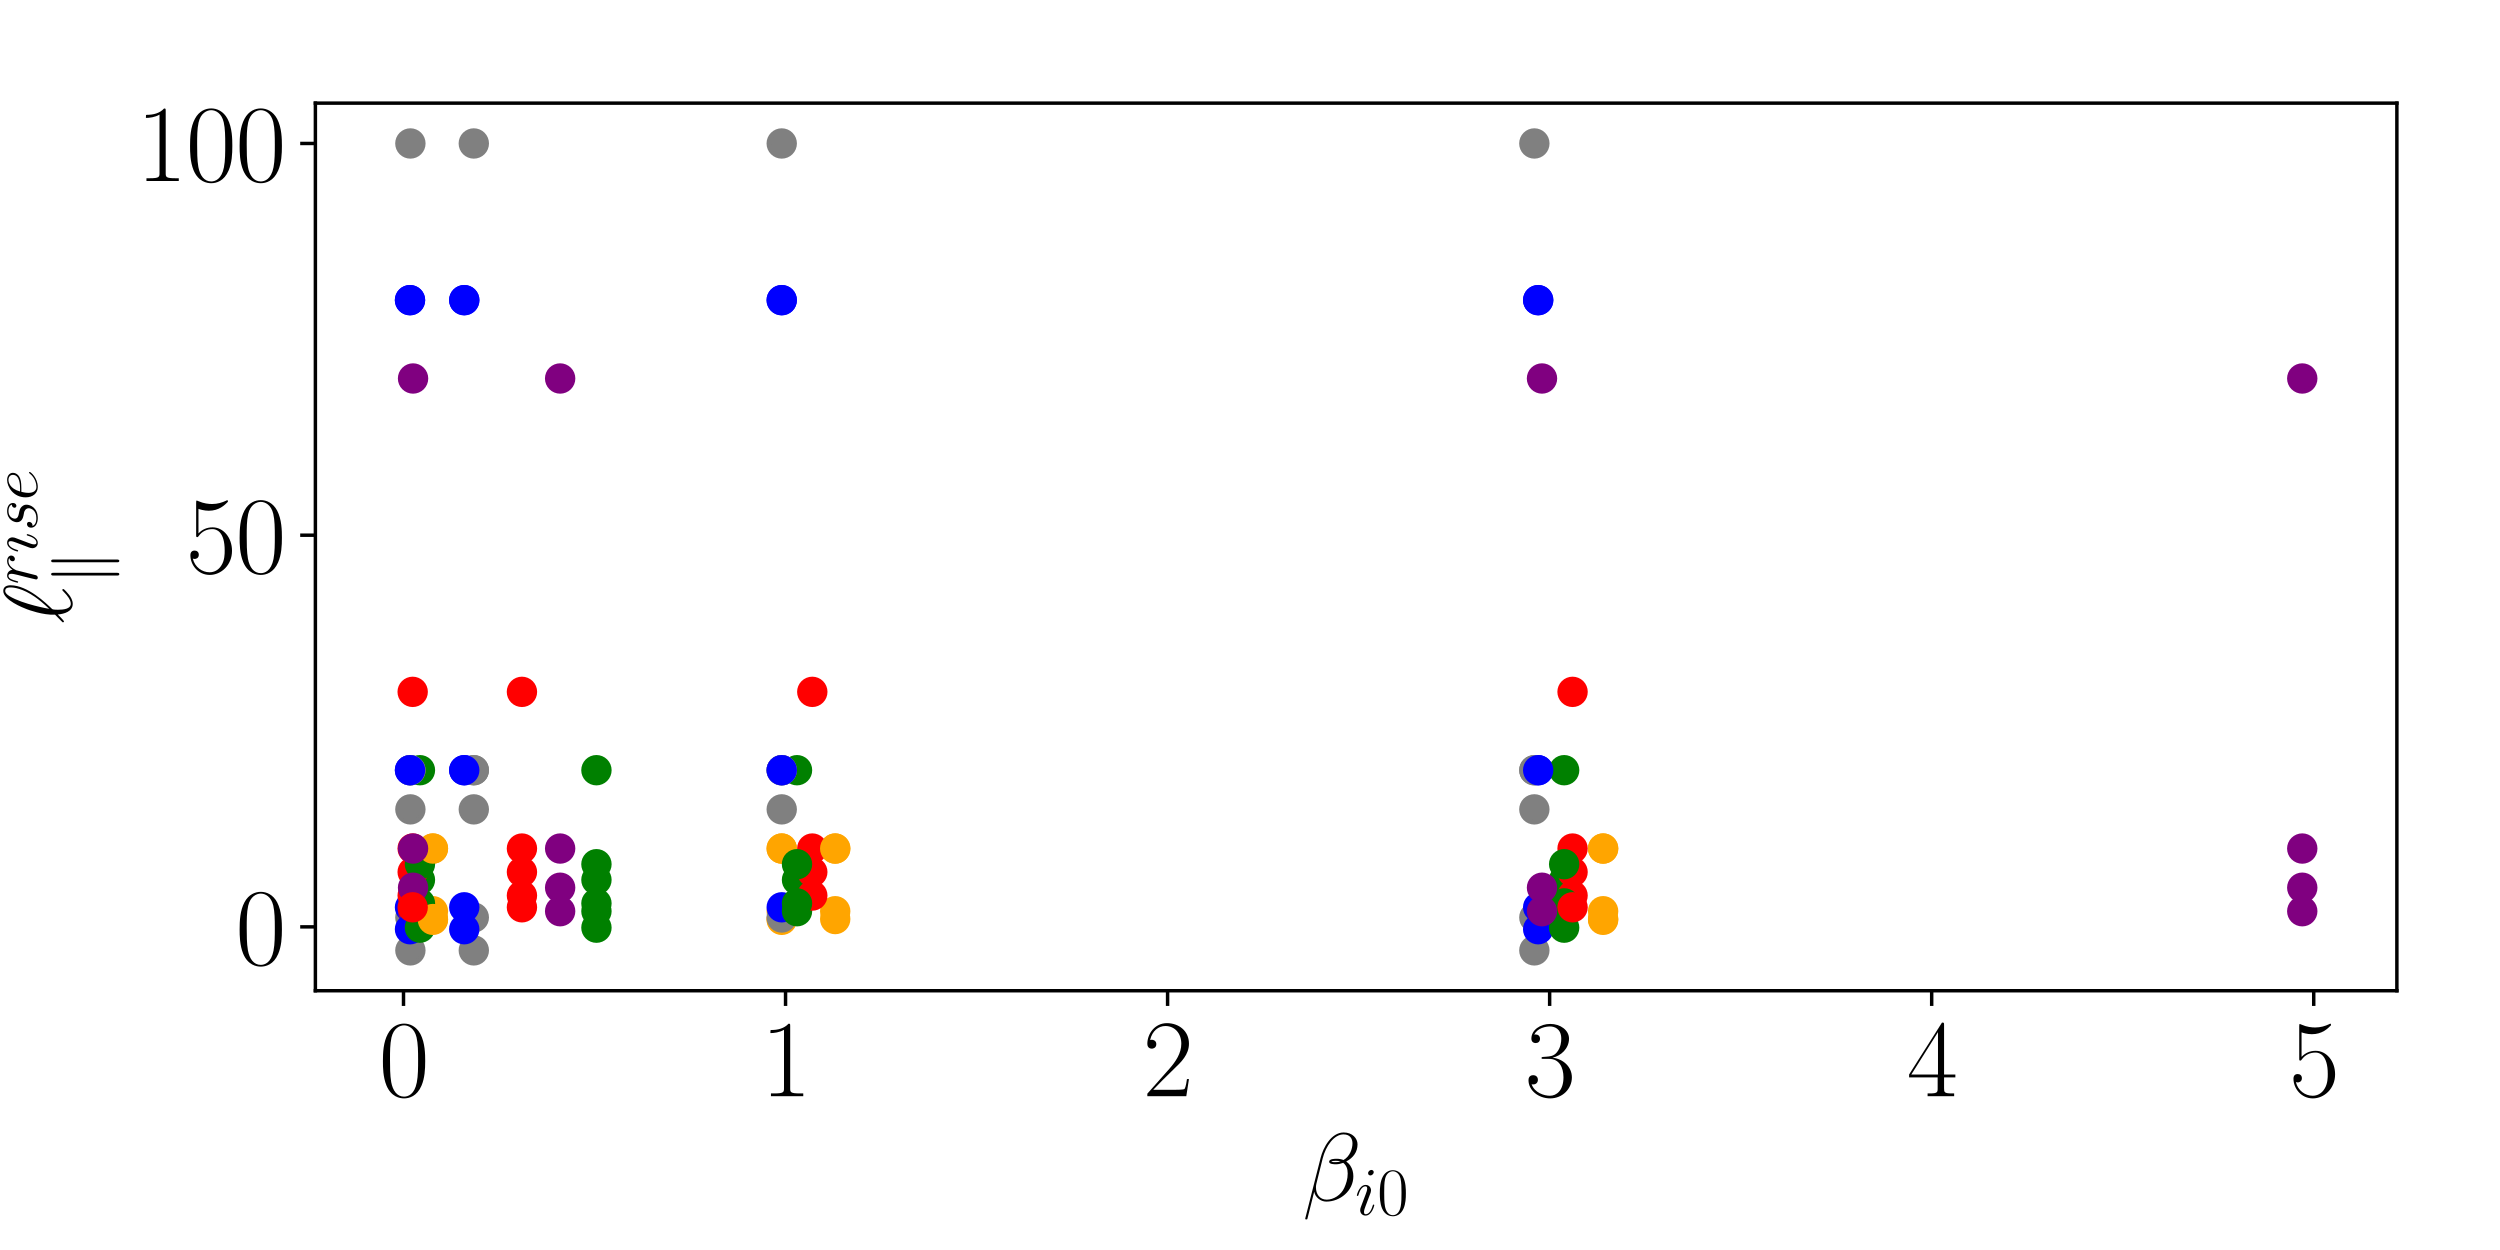 <?xml version="1.0" encoding="utf-8" standalone="no"?>
<!DOCTYPE svg PUBLIC "-//W3C//DTD SVG 1.1//EN"
  "http://www.w3.org/Graphics/SVG/1.1/DTD/svg11.dtd">
<svg xmlns:xlink="http://www.w3.org/1999/xlink" width="576pt" height="288pt" viewBox="0 0 576 288" xmlns="http://www.w3.org/2000/svg" version="1.1">
 <defs>
  <style type="text/css">*{stroke-linejoin: round; stroke-linecap: butt}</style>
 </defs>
 <g id="figure_1">
  <g id="patch_1">
   <path d="M 0 288 
L 576 288 
L 576 0 
L 0 0 
z
" style="fill: #ffffff"/>
  </g>
  <g id="axes_1">
   <g id="patch_2">
    <path d="M 72.665 228.265 
L 552.24 228.265 
L 552.24 23.76 
L 72.665 23.76 
z
" style="fill: #ffffff"/>
   </g>
   <g id="PathCollection_1">
    <defs>
     <path id="m75302a9a6d" d="M 0 3 
C 0.796 3 1.559 2.684 2.121 2.121 
C 2.684 1.559 3 0.796 3 0 
C 3 -0.796 2.684 -1.559 2.121 -2.121 
C 1.559 -2.684 0.796 -3 0 -3 
C -0.796 -3 -1.559 -2.684 -2.121 -2.121 
C -2.684 -1.559 -3 -0.796 -3 0 
C -3 0.796 -2.684 1.559 -2.121 2.121 
C -1.559 2.684 -0.796 3 0 3 
z
" style="stroke: #808080"/>
    </defs>
    <g clip-path="url(#p9933cc2053)">
     <use xlink:href="#m75302a9a6d" x="94.552" y="186.48" style="fill: #808080; stroke: #808080"/>
    </g>
   </g>
   <g id="PathCollection_2">
    <defs>
     <path id="mc84bbb7012" d="M 0 3 
C 0.796 3 1.559 2.684 2.121 2.121 
C 2.684 1.559 3 0.796 3 0 
C 3 -0.796 2.684 -1.559 2.121 -2.121 
C 1.559 -2.684 0.796 -3 0 -3 
C -0.796 -3 -1.559 -2.684 -2.121 -2.121 
C -2.684 -1.559 -3 -0.796 -3 0 
C -3 0.796 -2.684 1.559 -2.121 2.121 
C -1.559 2.684 -0.796 3 0 3 
z
" style="stroke: #0000ff"/>
    </defs>
    <g clip-path="url(#p9933cc2053)">
     <use xlink:href="#mc84bbb7012" x="94.464" y="177.455" style="fill: #0000ff; stroke: #0000ff"/>
    </g>
   </g>
   <g id="PathCollection_3">
    <defs>
     <path id="m3ca94642e2" d="M 0 3 
C 0.796 3 1.559 2.684 2.121 2.121 
C 2.684 1.559 3 0.796 3 0 
C 3 -0.796 2.684 -1.559 2.121 -2.121 
C 1.559 -2.684 0.796 -3 0 -3 
C -0.796 -3 -1.559 -2.684 -2.121 -2.121 
C -2.684 -1.559 -3 -0.796 -3 0 
C -3 0.796 -2.684 1.559 -2.121 2.121 
C -1.559 2.684 -0.796 3 0 3 
z
" style="stroke: #008000"/>
    </defs>
    <g clip-path="url(#p9933cc2053)">
     <use xlink:href="#m3ca94642e2" x="96.753" y="177.455" style="fill: #008000; stroke: #008000"/>
    </g>
   </g>
   <g id="PathCollection_4">
    <defs>
     <path id="m374f6077ba" d="M 0 3 
C 0.796 3 1.559 2.684 2.121 2.121 
C 2.684 1.559 3 0.796 3 0 
C 3 -0.796 2.684 -1.559 2.121 -2.121 
C 1.559 -2.684 0.796 -3 0 -3 
C -0.796 -3 -1.559 -2.684 -2.121 -2.121 
C -2.684 -1.559 -3 -0.796 -3 0 
C -3 0.796 -2.684 1.559 -2.121 2.121 
C -1.559 2.684 -0.796 3 0 3 
z
" style="stroke: #ffa500"/>
    </defs>
    <g clip-path="url(#p9933cc2053)">
     <use xlink:href="#m374f6077ba" x="99.745" y="195.505" style="fill: #ffa500; stroke: #ffa500"/>
    </g>
   </g>
   <g id="PathCollection_5">
    <defs>
     <path id="m39dea7d940" d="M 0 3 
C 0.796 3 1.559 2.684 2.121 2.121 
C 2.684 1.559 3 0.796 3 0 
C 3 -0.796 2.684 -1.559 2.121 -2.121 
C 1.559 -2.684 0.796 -3 0 -3 
C -0.796 -3 -1.559 -2.684 -2.121 -2.121 
C -2.684 -1.559 -3 -0.796 -3 0 
C -3 0.796 -2.684 1.559 -2.121 2.121 
C -1.559 2.684 -0.796 3 0 3 
z
" style="stroke: #ff0000"/>
    </defs>
    <g clip-path="url(#p9933cc2053)">
     <use xlink:href="#m39dea7d940" x="95.08" y="195.505" style="fill: #ff0000; stroke: #ff0000"/>
    </g>
   </g>
   <g id="PathCollection_6">
    <defs>
     <path id="m654501f647" d="M 0 3 
C 0.796 3 1.559 2.684 2.121 2.121 
C 2.684 1.559 3 0.796 3 0 
C 3 -0.796 2.684 -1.559 2.121 -2.121 
C 1.559 -2.684 0.796 -3 0 -3 
C -0.796 -3 -1.559 -2.684 -2.121 -2.121 
C -2.684 -1.559 -3 -0.796 -3 0 
C -3 0.796 -2.684 1.559 -2.121 2.121 
C -1.559 2.684 -0.796 3 0 3 
z
" style="stroke: #800080"/>
    </defs>
    <g clip-path="url(#p9933cc2053)">
     <use xlink:href="#m654501f647" x="95.168" y="87.205" style="fill: #800080; stroke: #800080"/>
    </g>
   </g>
   <g id="PathCollection_7">
    <g clip-path="url(#p9933cc2053)">
     <use xlink:href="#m75302a9a6d" x="94.552" y="211.389" style="fill: #808080; stroke: #808080"/>
    </g>
   </g>
   <g id="PathCollection_8">
    <g clip-path="url(#p9933cc2053)">
     <use xlink:href="#mc84bbb7012" x="94.464" y="209.042" style="fill: #0000ff; stroke: #0000ff"/>
    </g>
   </g>
   <g id="PathCollection_9">
    <g clip-path="url(#p9933cc2053)">
     <use xlink:href="#m3ca94642e2" x="96.753" y="209.945" style="fill: #008000; stroke: #008000"/>
    </g>
   </g>
   <g id="PathCollection_10">
    <g clip-path="url(#p9933cc2053)"/>
   </g>
   <g id="PathCollection_11">
    <g clip-path="url(#p9933cc2053)"/>
   </g>
   <g id="PathCollection_12">
    <g clip-path="url(#p9933cc2053)"/>
   </g>
   <g id="PathCollection_13">
    <g clip-path="url(#p9933cc2053)">
     <use xlink:href="#m75302a9a6d" x="94.552" y="177.455" style="fill: #808080; stroke: #808080"/>
    </g>
   </g>
   <g id="PathCollection_14">
    <g clip-path="url(#p9933cc2053)">
     <use xlink:href="#mc84bbb7012" x="94.464" y="69.155" style="fill: #0000ff; stroke: #0000ff"/>
    </g>
   </g>
   <g id="PathCollection_15">
    <g clip-path="url(#p9933cc2053)">
     <use xlink:href="#m3ca94642e2" x="96.753" y="202.725" style="fill: #008000; stroke: #008000"/>
    </g>
   </g>
   <g id="PathCollection_16">
    <g clip-path="url(#p9933cc2053)">
     <use xlink:href="#m374f6077ba" x="99.745" y="209.945" style="fill: #ffa500; stroke: #ffa500"/>
    </g>
   </g>
   <g id="PathCollection_17">
    <g clip-path="url(#p9933cc2053)">
     <use xlink:href="#m39dea7d940" x="95.08" y="206.335" style="fill: #ff0000; stroke: #ff0000"/>
    </g>
   </g>
   <g id="PathCollection_18">
    <g clip-path="url(#p9933cc2053)"/>
   </g>
   <g id="PathCollection_19">
    <g clip-path="url(#p9933cc2053)">
     <use xlink:href="#m75302a9a6d" x="94.552" y="177.455" style="fill: #808080; stroke: #808080"/>
    </g>
   </g>
   <g id="PathCollection_20">
    <g clip-path="url(#p9933cc2053)">
     <use xlink:href="#mc84bbb7012" x="94.464" y="177.455" style="fill: #0000ff; stroke: #0000ff"/>
    </g>
   </g>
   <g id="PathCollection_21">
    <g clip-path="url(#p9933cc2053)">
     <use xlink:href="#m3ca94642e2" x="96.753" y="208.14" style="fill: #008000; stroke: #008000"/>
    </g>
   </g>
   <g id="PathCollection_22">
    <g clip-path="url(#p9933cc2053)">
     <use xlink:href="#m374f6077ba" x="99.745" y="211.75" style="fill: #ffa500; stroke: #ffa500"/>
    </g>
   </g>
   <g id="PathCollection_23">
    <g clip-path="url(#p9933cc2053)">
     <use xlink:href="#m39dea7d940" x="95.08" y="200.92" style="fill: #ff0000; stroke: #ff0000"/>
    </g>
   </g>
   <g id="PathCollection_24">
    <g clip-path="url(#p9933cc2053)">
     <use xlink:href="#m654501f647" x="95.168" y="209.945" style="fill: #800080; stroke: #800080"/>
    </g>
   </g>
   <g id="PathCollection_25">
    <g clip-path="url(#p9933cc2053)">
     <use xlink:href="#m75302a9a6d" x="94.552" y="33.056" style="fill: #808080; stroke: #808080"/>
    </g>
   </g>
   <g id="PathCollection_26">
    <g clip-path="url(#p9933cc2053)">
     <use xlink:href="#mc84bbb7012" x="94.464" y="69.155" style="fill: #0000ff; stroke: #0000ff"/>
    </g>
   </g>
   <g id="PathCollection_27">
    <g clip-path="url(#p9933cc2053)">
     <use xlink:href="#m3ca94642e2" x="96.753" y="199.115" style="fill: #008000; stroke: #008000"/>
    </g>
   </g>
   <g id="PathCollection_28">
    <g clip-path="url(#p9933cc2053)">
     <use xlink:href="#m374f6077ba" x="99.745" y="195.505" style="fill: #ffa500; stroke: #ffa500"/>
    </g>
   </g>
   <g id="PathCollection_29">
    <g clip-path="url(#p9933cc2053)">
     <use xlink:href="#m39dea7d940" x="95.08" y="159.405" style="fill: #ff0000; stroke: #ff0000"/>
    </g>
   </g>
   <g id="PathCollection_30">
    <g clip-path="url(#p9933cc2053)">
     <use xlink:href="#m654501f647" x="95.168" y="204.53" style="fill: #800080; stroke: #800080"/>
    </g>
   </g>
   <g id="PathCollection_31">
    <g clip-path="url(#p9933cc2053)">
     <use xlink:href="#m75302a9a6d" x="94.552" y="218.97" style="fill: #808080; stroke: #808080"/>
    </g>
   </g>
   <g id="PathCollection_32">
    <g clip-path="url(#p9933cc2053)">
     <use xlink:href="#mc84bbb7012" x="94.464" y="214.096" style="fill: #0000ff; stroke: #0000ff"/>
    </g>
   </g>
   <g id="PathCollection_33">
    <g clip-path="url(#p9933cc2053)">
     <use xlink:href="#m3ca94642e2" x="96.753" y="213.735" style="fill: #008000; stroke: #008000"/>
    </g>
   </g>
   <g id="PathCollection_34">
    <g clip-path="url(#p9933cc2053)">
     <use xlink:href="#m374f6077ba" x="99.745" y="211.93" style="fill: #ffa500; stroke: #ffa500"/>
    </g>
   </g>
   <g id="PathCollection_35">
    <g clip-path="url(#p9933cc2053)">
     <use xlink:href="#m39dea7d940" x="95.08" y="209.042" style="fill: #ff0000; stroke: #ff0000"/>
    </g>
   </g>
   <g id="PathCollection_36">
    <g clip-path="url(#p9933cc2053)">
     <use xlink:href="#m654501f647" x="95.168" y="195.505" style="fill: #800080; stroke: #800080"/>
    </g>
   </g>
   <g id="PathCollection_37">
    <g clip-path="url(#p9933cc2053)">
     <use xlink:href="#m75302a9a6d" x="353.515" y="186.48" style="fill: #808080; stroke: #808080"/>
    </g>
   </g>
   <g id="PathCollection_38">
    <g clip-path="url(#p9933cc2053)">
     <use xlink:href="#mc84bbb7012" x="354.395" y="177.455" style="fill: #0000ff; stroke: #0000ff"/>
    </g>
   </g>
   <g id="PathCollection_39">
    <g clip-path="url(#p9933cc2053)">
     <use xlink:href="#m3ca94642e2" x="360.381" y="177.455" style="fill: #008000; stroke: #008000"/>
    </g>
   </g>
   <g id="PathCollection_40">
    <g clip-path="url(#p9933cc2053)">
     <use xlink:href="#m374f6077ba" x="369.359" y="195.505" style="fill: #ffa500; stroke: #ffa500"/>
    </g>
   </g>
   <g id="PathCollection_41">
    <g clip-path="url(#p9933cc2053)">
     <use xlink:href="#m39dea7d940" x="362.318" y="195.505" style="fill: #ff0000; stroke: #ff0000"/>
    </g>
   </g>
   <g id="PathCollection_42">
    <g clip-path="url(#p9933cc2053)">
     <use xlink:href="#m654501f647" x="530.441" y="87.205" style="fill: #800080; stroke: #800080"/>
    </g>
   </g>
   <g id="PathCollection_43">
    <g clip-path="url(#p9933cc2053)">
     <use xlink:href="#m75302a9a6d" x="353.515" y="211.389" style="fill: #808080; stroke: #808080"/>
    </g>
   </g>
   <g id="PathCollection_44">
    <g clip-path="url(#p9933cc2053)">
     <use xlink:href="#mc84bbb7012" x="354.395" y="209.042" style="fill: #0000ff; stroke: #0000ff"/>
    </g>
   </g>
   <g id="PathCollection_45">
    <g clip-path="url(#p9933cc2053)">
     <use xlink:href="#m3ca94642e2" x="360.381" y="209.945" style="fill: #008000; stroke: #008000"/>
    </g>
   </g>
   <g id="PathCollection_46">
    <g clip-path="url(#p9933cc2053)"/>
   </g>
   <g id="PathCollection_47">
    <g clip-path="url(#p9933cc2053)"/>
   </g>
   <g id="PathCollection_48">
    <g clip-path="url(#p9933cc2053)"/>
   </g>
   <g id="PathCollection_49">
    <g clip-path="url(#p9933cc2053)">
     <use xlink:href="#m75302a9a6d" x="353.515" y="177.455" style="fill: #808080; stroke: #808080"/>
    </g>
   </g>
   <g id="PathCollection_50">
    <g clip-path="url(#p9933cc2053)">
     <use xlink:href="#mc84bbb7012" x="354.395" y="69.155" style="fill: #0000ff; stroke: #0000ff"/>
    </g>
   </g>
   <g id="PathCollection_51">
    <g clip-path="url(#p9933cc2053)">
     <use xlink:href="#m3ca94642e2" x="360.381" y="202.725" style="fill: #008000; stroke: #008000"/>
    </g>
   </g>
   <g id="PathCollection_52">
    <g clip-path="url(#p9933cc2053)">
     <use xlink:href="#m374f6077ba" x="369.359" y="209.945" style="fill: #ffa500; stroke: #ffa500"/>
    </g>
   </g>
   <g id="PathCollection_53">
    <g clip-path="url(#p9933cc2053)">
     <use xlink:href="#m39dea7d940" x="362.318" y="206.335" style="fill: #ff0000; stroke: #ff0000"/>
    </g>
   </g>
   <g id="PathCollection_54">
    <g clip-path="url(#p9933cc2053)"/>
   </g>
   <g id="PathCollection_55">
    <g clip-path="url(#p9933cc2053)">
     <use xlink:href="#m75302a9a6d" x="353.515" y="177.455" style="fill: #808080; stroke: #808080"/>
    </g>
   </g>
   <g id="PathCollection_56">
    <g clip-path="url(#p9933cc2053)">
     <use xlink:href="#mc84bbb7012" x="354.395" y="177.455" style="fill: #0000ff; stroke: #0000ff"/>
    </g>
   </g>
   <g id="PathCollection_57">
    <g clip-path="url(#p9933cc2053)">
     <use xlink:href="#m3ca94642e2" x="360.381" y="208.14" style="fill: #008000; stroke: #008000"/>
    </g>
   </g>
   <g id="PathCollection_58">
    <g clip-path="url(#p9933cc2053)">
     <use xlink:href="#m374f6077ba" x="369.359" y="211.75" style="fill: #ffa500; stroke: #ffa500"/>
    </g>
   </g>
   <g id="PathCollection_59">
    <g clip-path="url(#p9933cc2053)">
     <use xlink:href="#m39dea7d940" x="362.318" y="200.92" style="fill: #ff0000; stroke: #ff0000"/>
    </g>
   </g>
   <g id="PathCollection_60">
    <g clip-path="url(#p9933cc2053)">
     <use xlink:href="#m654501f647" x="530.441" y="209.945" style="fill: #800080; stroke: #800080"/>
    </g>
   </g>
   <g id="PathCollection_61">
    <g clip-path="url(#p9933cc2053)">
     <use xlink:href="#m75302a9a6d" x="353.515" y="33.056" style="fill: #808080; stroke: #808080"/>
    </g>
   </g>
   <g id="PathCollection_62">
    <g clip-path="url(#p9933cc2053)">
     <use xlink:href="#mc84bbb7012" x="354.395" y="69.155" style="fill: #0000ff; stroke: #0000ff"/>
    </g>
   </g>
   <g id="PathCollection_63">
    <g clip-path="url(#p9933cc2053)">
     <use xlink:href="#m3ca94642e2" x="360.381" y="199.115" style="fill: #008000; stroke: #008000"/>
    </g>
   </g>
   <g id="PathCollection_64">
    <g clip-path="url(#p9933cc2053)">
     <use xlink:href="#m374f6077ba" x="369.359" y="195.505" style="fill: #ffa500; stroke: #ffa500"/>
    </g>
   </g>
   <g id="PathCollection_65">
    <g clip-path="url(#p9933cc2053)">
     <use xlink:href="#m39dea7d940" x="362.318" y="159.405" style="fill: #ff0000; stroke: #ff0000"/>
    </g>
   </g>
   <g id="PathCollection_66">
    <g clip-path="url(#p9933cc2053)">
     <use xlink:href="#m654501f647" x="530.441" y="204.53" style="fill: #800080; stroke: #800080"/>
    </g>
   </g>
   <g id="PathCollection_67">
    <g clip-path="url(#p9933cc2053)">
     <use xlink:href="#m75302a9a6d" x="353.515" y="218.97" style="fill: #808080; stroke: #808080"/>
    </g>
   </g>
   <g id="PathCollection_68">
    <g clip-path="url(#p9933cc2053)">
     <use xlink:href="#mc84bbb7012" x="354.395" y="214.096" style="fill: #0000ff; stroke: #0000ff"/>
    </g>
   </g>
   <g id="PathCollection_69">
    <g clip-path="url(#p9933cc2053)">
     <use xlink:href="#m3ca94642e2" x="360.381" y="213.735" style="fill: #008000; stroke: #008000"/>
    </g>
   </g>
   <g id="PathCollection_70">
    <g clip-path="url(#p9933cc2053)">
     <use xlink:href="#m374f6077ba" x="369.359" y="211.93" style="fill: #ffa500; stroke: #ffa500"/>
    </g>
   </g>
   <g id="PathCollection_71">
    <g clip-path="url(#p9933cc2053)">
     <use xlink:href="#m39dea7d940" x="362.318" y="209.042" style="fill: #ff0000; stroke: #ff0000"/>
    </g>
   </g>
   <g id="PathCollection_72">
    <g clip-path="url(#p9933cc2053)">
     <use xlink:href="#m654501f647" x="530.441" y="195.505" style="fill: #800080; stroke: #800080"/>
    </g>
   </g>
   <g id="PathCollection_73">
    <g clip-path="url(#p9933cc2053)">
     <use xlink:href="#m75302a9a6d" x="109.164" y="186.48" style="fill: #808080; stroke: #808080"/>
    </g>
   </g>
   <g id="PathCollection_74">
    <g clip-path="url(#p9933cc2053)">
     <use xlink:href="#mc84bbb7012" x="106.963" y="177.455" style="fill: #0000ff; stroke: #0000ff"/>
    </g>
   </g>
   <g id="PathCollection_75">
    <g clip-path="url(#p9933cc2053)">
     <use xlink:href="#m3ca94642e2" x="137.419" y="177.455" style="fill: #008000; stroke: #008000"/>
    </g>
   </g>
   <g id="PathCollection_76">
    <g clip-path="url(#p9933cc2053)">
     <use xlink:href="#m374f6077ba" x="180.11" y="195.505" style="fill: #ffa500; stroke: #ffa500"/>
    </g>
   </g>
   <g id="PathCollection_77">
    <g clip-path="url(#p9933cc2053)">
     <use xlink:href="#m39dea7d940" x="120.255" y="195.505" style="fill: #ff0000; stroke: #ff0000"/>
    </g>
   </g>
   <g id="PathCollection_78">
    <g clip-path="url(#p9933cc2053)">
     <use xlink:href="#m654501f647" x="129.057" y="87.205" style="fill: #800080; stroke: #800080"/>
    </g>
   </g>
   <g id="PathCollection_79">
    <g clip-path="url(#p9933cc2053)">
     <use xlink:href="#m75302a9a6d" x="109.164" y="211.389" style="fill: #808080; stroke: #808080"/>
    </g>
   </g>
   <g id="PathCollection_80">
    <g clip-path="url(#p9933cc2053)">
     <use xlink:href="#mc84bbb7012" x="106.963" y="209.042" style="fill: #0000ff; stroke: #0000ff"/>
    </g>
   </g>
   <g id="PathCollection_81">
    <g clip-path="url(#p9933cc2053)">
     <use xlink:href="#m3ca94642e2" x="137.419" y="209.945" style="fill: #008000; stroke: #008000"/>
    </g>
   </g>
   <g id="PathCollection_82">
    <g clip-path="url(#p9933cc2053)"/>
   </g>
   <g id="PathCollection_83">
    <g clip-path="url(#p9933cc2053)"/>
   </g>
   <g id="PathCollection_84">
    <g clip-path="url(#p9933cc2053)"/>
   </g>
   <g id="PathCollection_85">
    <g clip-path="url(#p9933cc2053)">
     <use xlink:href="#m75302a9a6d" x="109.164" y="177.455" style="fill: #808080; stroke: #808080"/>
    </g>
   </g>
   <g id="PathCollection_86">
    <g clip-path="url(#p9933cc2053)">
     <use xlink:href="#mc84bbb7012" x="106.963" y="69.155" style="fill: #0000ff; stroke: #0000ff"/>
    </g>
   </g>
   <g id="PathCollection_87">
    <g clip-path="url(#p9933cc2053)">
     <use xlink:href="#m3ca94642e2" x="137.419" y="202.725" style="fill: #008000; stroke: #008000"/>
    </g>
   </g>
   <g id="PathCollection_88">
    <g clip-path="url(#p9933cc2053)">
     <use xlink:href="#m374f6077ba" x="180.11" y="209.945" style="fill: #ffa500; stroke: #ffa500"/>
    </g>
   </g>
   <g id="PathCollection_89">
    <g clip-path="url(#p9933cc2053)">
     <use xlink:href="#m39dea7d940" x="120.255" y="206.335" style="fill: #ff0000; stroke: #ff0000"/>
    </g>
   </g>
   <g id="PathCollection_90">
    <g clip-path="url(#p9933cc2053)"/>
   </g>
   <g id="PathCollection_91">
    <g clip-path="url(#p9933cc2053)">
     <use xlink:href="#m75302a9a6d" x="109.164" y="177.455" style="fill: #808080; stroke: #808080"/>
    </g>
   </g>
   <g id="PathCollection_92">
    <g clip-path="url(#p9933cc2053)">
     <use xlink:href="#mc84bbb7012" x="106.963" y="177.455" style="fill: #0000ff; stroke: #0000ff"/>
    </g>
   </g>
   <g id="PathCollection_93">
    <g clip-path="url(#p9933cc2053)">
     <use xlink:href="#m3ca94642e2" x="137.419" y="208.14" style="fill: #008000; stroke: #008000"/>
    </g>
   </g>
   <g id="PathCollection_94">
    <g clip-path="url(#p9933cc2053)">
     <use xlink:href="#m374f6077ba" x="180.11" y="211.75" style="fill: #ffa500; stroke: #ffa500"/>
    </g>
   </g>
   <g id="PathCollection_95">
    <g clip-path="url(#p9933cc2053)">
     <use xlink:href="#m39dea7d940" x="120.255" y="200.92" style="fill: #ff0000; stroke: #ff0000"/>
    </g>
   </g>
   <g id="PathCollection_96">
    <g clip-path="url(#p9933cc2053)">
     <use xlink:href="#m654501f647" x="129.057" y="209.945" style="fill: #800080; stroke: #800080"/>
    </g>
   </g>
   <g id="PathCollection_97">
    <g clip-path="url(#p9933cc2053)">
     <use xlink:href="#m75302a9a6d" x="109.164" y="33.056" style="fill: #808080; stroke: #808080"/>
    </g>
   </g>
   <g id="PathCollection_98">
    <g clip-path="url(#p9933cc2053)">
     <use xlink:href="#mc84bbb7012" x="106.963" y="69.155" style="fill: #0000ff; stroke: #0000ff"/>
    </g>
   </g>
   <g id="PathCollection_99">
    <g clip-path="url(#p9933cc2053)">
     <use xlink:href="#m3ca94642e2" x="137.419" y="199.115" style="fill: #008000; stroke: #008000"/>
    </g>
   </g>
   <g id="PathCollection_100">
    <g clip-path="url(#p9933cc2053)">
     <use xlink:href="#m374f6077ba" x="180.11" y="195.505" style="fill: #ffa500; stroke: #ffa500"/>
    </g>
   </g>
   <g id="PathCollection_101">
    <g clip-path="url(#p9933cc2053)">
     <use xlink:href="#m39dea7d940" x="120.255" y="159.405" style="fill: #ff0000; stroke: #ff0000"/>
    </g>
   </g>
   <g id="PathCollection_102">
    <g clip-path="url(#p9933cc2053)">
     <use xlink:href="#m654501f647" x="129.057" y="204.53" style="fill: #800080; stroke: #800080"/>
    </g>
   </g>
   <g id="PathCollection_103">
    <g clip-path="url(#p9933cc2053)">
     <use xlink:href="#m75302a9a6d" x="109.164" y="218.97" style="fill: #808080; stroke: #808080"/>
    </g>
   </g>
   <g id="PathCollection_104">
    <g clip-path="url(#p9933cc2053)">
     <use xlink:href="#mc84bbb7012" x="106.963" y="214.096" style="fill: #0000ff; stroke: #0000ff"/>
    </g>
   </g>
   <g id="PathCollection_105">
    <g clip-path="url(#p9933cc2053)">
     <use xlink:href="#m3ca94642e2" x="137.419" y="213.735" style="fill: #008000; stroke: #008000"/>
    </g>
   </g>
   <g id="PathCollection_106">
    <g clip-path="url(#p9933cc2053)">
     <use xlink:href="#m374f6077ba" x="180.11" y="211.93" style="fill: #ffa500; stroke: #ffa500"/>
    </g>
   </g>
   <g id="PathCollection_107">
    <g clip-path="url(#p9933cc2053)">
     <use xlink:href="#m39dea7d940" x="120.255" y="209.042" style="fill: #ff0000; stroke: #ff0000"/>
    </g>
   </g>
   <g id="PathCollection_108">
    <g clip-path="url(#p9933cc2053)">
     <use xlink:href="#m654501f647" x="129.057" y="195.505" style="fill: #800080; stroke: #800080"/>
    </g>
   </g>
   <g id="PathCollection_109">
    <g clip-path="url(#p9933cc2053)">
     <use xlink:href="#m75302a9a6d" x="180.11" y="186.48" style="fill: #808080; stroke: #808080"/>
    </g>
   </g>
   <g id="PathCollection_110">
    <g clip-path="url(#p9933cc2053)">
     <use xlink:href="#mc84bbb7012" x="180.11" y="177.455" style="fill: #0000ff; stroke: #0000ff"/>
    </g>
   </g>
   <g id="PathCollection_111">
    <g clip-path="url(#p9933cc2053)">
     <use xlink:href="#m3ca94642e2" x="183.631" y="177.455" style="fill: #008000; stroke: #008000"/>
    </g>
   </g>
   <g id="PathCollection_112">
    <g clip-path="url(#p9933cc2053)">
     <use xlink:href="#m374f6077ba" x="192.433" y="195.505" style="fill: #ffa500; stroke: #ffa500"/>
    </g>
   </g>
   <g id="PathCollection_113">
    <g clip-path="url(#p9933cc2053)">
     <use xlink:href="#m39dea7d940" x="187.152" y="195.505" style="fill: #ff0000; stroke: #ff0000"/>
    </g>
   </g>
   <g id="PathCollection_114">
    <g clip-path="url(#p9933cc2053)">
     <use xlink:href="#m654501f647" x="355.276" y="87.205" style="fill: #800080; stroke: #800080"/>
    </g>
   </g>
   <g id="PathCollection_115">
    <g clip-path="url(#p9933cc2053)">
     <use xlink:href="#m75302a9a6d" x="180.11" y="211.389" style="fill: #808080; stroke: #808080"/>
    </g>
   </g>
   <g id="PathCollection_116">
    <g clip-path="url(#p9933cc2053)">
     <use xlink:href="#mc84bbb7012" x="180.11" y="209.042" style="fill: #0000ff; stroke: #0000ff"/>
    </g>
   </g>
   <g id="PathCollection_117">
    <g clip-path="url(#p9933cc2053)">
     <use xlink:href="#m3ca94642e2" x="183.631" y="209.945" style="fill: #008000; stroke: #008000"/>
    </g>
   </g>
   <g id="PathCollection_118">
    <g clip-path="url(#p9933cc2053)"/>
   </g>
   <g id="PathCollection_119">
    <g clip-path="url(#p9933cc2053)"/>
   </g>
   <g id="PathCollection_120">
    <g clip-path="url(#p9933cc2053)"/>
   </g>
   <g id="PathCollection_121">
    <g clip-path="url(#p9933cc2053)">
     <use xlink:href="#m75302a9a6d" x="180.11" y="177.455" style="fill: #808080; stroke: #808080"/>
    </g>
   </g>
   <g id="PathCollection_122">
    <g clip-path="url(#p9933cc2053)">
     <use xlink:href="#mc84bbb7012" x="180.11" y="69.155" style="fill: #0000ff; stroke: #0000ff"/>
    </g>
   </g>
   <g id="PathCollection_123">
    <g clip-path="url(#p9933cc2053)">
     <use xlink:href="#m3ca94642e2" x="183.631" y="202.725" style="fill: #008000; stroke: #008000"/>
    </g>
   </g>
   <g id="PathCollection_124">
    <g clip-path="url(#p9933cc2053)">
     <use xlink:href="#m374f6077ba" x="192.433" y="209.945" style="fill: #ffa500; stroke: #ffa500"/>
    </g>
   </g>
   <g id="PathCollection_125">
    <g clip-path="url(#p9933cc2053)">
     <use xlink:href="#m39dea7d940" x="187.152" y="206.335" style="fill: #ff0000; stroke: #ff0000"/>
    </g>
   </g>
   <g id="PathCollection_126">
    <g clip-path="url(#p9933cc2053)"/>
   </g>
   <g id="PathCollection_127">
    <g clip-path="url(#p9933cc2053)">
     <use xlink:href="#m75302a9a6d" x="180.11" y="177.455" style="fill: #808080; stroke: #808080"/>
    </g>
   </g>
   <g id="PathCollection_128">
    <g clip-path="url(#p9933cc2053)">
     <use xlink:href="#mc84bbb7012" x="180.11" y="177.455" style="fill: #0000ff; stroke: #0000ff"/>
    </g>
   </g>
   <g id="PathCollection_129">
    <g clip-path="url(#p9933cc2053)">
     <use xlink:href="#m3ca94642e2" x="183.631" y="208.14" style="fill: #008000; stroke: #008000"/>
    </g>
   </g>
   <g id="PathCollection_130">
    <g clip-path="url(#p9933cc2053)">
     <use xlink:href="#m374f6077ba" x="192.433" y="211.75" style="fill: #ffa500; stroke: #ffa500"/>
    </g>
   </g>
   <g id="PathCollection_131">
    <g clip-path="url(#p9933cc2053)">
     <use xlink:href="#m39dea7d940" x="187.152" y="200.92" style="fill: #ff0000; stroke: #ff0000"/>
    </g>
   </g>
   <g id="PathCollection_132">
    <g clip-path="url(#p9933cc2053)">
     <use xlink:href="#m654501f647" x="355.276" y="209.945" style="fill: #800080; stroke: #800080"/>
    </g>
   </g>
   <g id="PathCollection_133">
    <g clip-path="url(#p9933cc2053)">
     <use xlink:href="#m75302a9a6d" x="180.11" y="33.056" style="fill: #808080; stroke: #808080"/>
    </g>
   </g>
   <g id="PathCollection_134">
    <g clip-path="url(#p9933cc2053)">
     <use xlink:href="#mc84bbb7012" x="180.11" y="69.155" style="fill: #0000ff; stroke: #0000ff"/>
    </g>
   </g>
   <g id="PathCollection_135">
    <g clip-path="url(#p9933cc2053)">
     <use xlink:href="#m3ca94642e2" x="183.631" y="199.115" style="fill: #008000; stroke: #008000"/>
    </g>
   </g>
   <g id="PathCollection_136">
    <g clip-path="url(#p9933cc2053)">
     <use xlink:href="#m374f6077ba" x="192.433" y="195.505" style="fill: #ffa500; stroke: #ffa500"/>
    </g>
   </g>
   <g id="PathCollection_137">
    <g clip-path="url(#p9933cc2053)">
     <use xlink:href="#m39dea7d940" x="187.152" y="159.405" style="fill: #ff0000; stroke: #ff0000"/>
    </g>
   </g>
   <g id="PathCollection_138">
    <g clip-path="url(#p9933cc2053)">
     <use xlink:href="#m654501f647" x="355.276" y="204.53" style="fill: #800080; stroke: #800080"/>
    </g>
   </g>
   <g id="matplotlib.axis_1">
    <g id="xtick_1">
     <g id="line2d_1">
      <defs>
       <path id="m429bc1211f" d="M 0 0 
L 0 3.5 
" style="stroke: #000000; stroke-width: 0.8"/>
      </defs>
      <g>
       <use xlink:href="#m429bc1211f" x="92.968" y="228.265" style="stroke: #000000; stroke-width: 0.8"/>
      </g>
     </g>
     <g id="text_1">
      <!-- $\mathdefault{0}$ -->
      <g transform="translate(87.256 252.561)scale(0.25 -0.25)">
       <defs>
        <path id="CMR17-30" d="M 2688 2025 
C 2688 2416 2682 3080 2413 3591 
C 2176 4039 1798 4198 1466 4198 
C 1158 4198 768 4058 525 3597 
C 269 3118 243 2524 243 2025 
C 243 1661 250 1106 448 619 
C 723 -39 1216 -128 1466 -128 
C 1760 -128 2208 -7 2470 600 
C 2662 1042 2688 1559 2688 2025 
z
M 1466 -26 
C 1056 -26 813 325 723 812 
C 653 1188 653 1738 653 2096 
C 653 2588 653 2997 736 3387 
C 858 3929 1216 4096 1466 4096 
C 1728 4096 2067 3923 2189 3400 
C 2272 3036 2278 2607 2278 2096 
C 2278 1680 2278 1169 2202 792 
C 2067 95 1690 -26 1466 -26 
z
" transform="scale(0.016)"/>
       </defs>
       <use xlink:href="#CMR17-30" transform="scale(0.996)"/>
      </g>
     </g>
    </g>
    <g id="xtick_2">
     <g id="line2d_2">
      <g>
       <use xlink:href="#m429bc1211f" x="180.99" y="228.265" style="stroke: #000000; stroke-width: 0.8"/>
      </g>
     </g>
     <g id="text_2">
      <!-- $\mathdefault{1}$ -->
      <g transform="translate(175.279 252.561)scale(0.25 -0.25)">
       <defs>
        <path id="CMR17-31" d="M 1702 4058 
C 1702 4192 1696 4192 1606 4192 
C 1357 3916 979 3827 621 3827 
C 602 3827 570 3827 563 3808 
C 557 3795 557 3782 557 3648 
C 755 3648 1088 3686 1344 3839 
L 1344 461 
C 1344 236 1331 160 781 160 
L 589 160 
L 589 0 
C 896 0 1216 0 1523 0 
C 1830 0 2150 0 2458 0 
L 2458 160 
L 2266 160 
C 1715 160 1702 230 1702 458 
L 1702 4058 
z
" transform="scale(0.016)"/>
       </defs>
       <use xlink:href="#CMR17-31" transform="scale(0.996)"/>
      </g>
     </g>
    </g>
    <g id="xtick_3">
     <g id="line2d_3">
      <g>
       <use xlink:href="#m429bc1211f" x="269.013" y="228.265" style="stroke: #000000; stroke-width: 0.8"/>
      </g>
     </g>
     <g id="text_3">
      <!-- $\mathdefault{2}$ -->
      <g transform="translate(263.302 252.561)scale(0.25 -0.25)">
       <defs>
        <path id="CMR17-32" d="M 2669 989 
L 2554 989 
C 2490 536 2438 459 2413 420 
C 2381 369 1920 369 1830 369 
L 602 369 
C 832 619 1280 1072 1824 1597 
C 2214 1967 2669 2402 2669 3035 
C 2669 3790 2067 4224 1395 4224 
C 691 4224 262 3604 262 3030 
C 262 2780 448 2748 525 2748 
C 589 2748 781 2787 781 3010 
C 781 3207 614 3264 525 3264 
C 486 3264 448 3258 422 3245 
C 544 3790 915 4058 1306 4058 
C 1862 4058 2227 3617 2227 3035 
C 2227 2479 1901 2000 1536 1584 
L 262 146 
L 262 0 
L 2515 0 
L 2669 989 
z
" transform="scale(0.016)"/>
       </defs>
       <use xlink:href="#CMR17-32" transform="scale(0.996)"/>
      </g>
     </g>
    </g>
    <g id="xtick_4">
     <g id="line2d_4">
      <g>
       <use xlink:href="#m429bc1211f" x="357.036" y="228.265" style="stroke: #000000; stroke-width: 0.8"/>
      </g>
     </g>
     <g id="text_4">
      <!-- $\mathdefault{3}$ -->
      <g transform="translate(351.325 252.561)scale(0.25 -0.25)">
       <defs>
        <path id="CMR17-33" d="M 1414 2157 
C 1984 2157 2234 1662 2234 1090 
C 2234 320 1824 25 1453 25 
C 1114 25 563 194 390 693 
C 422 680 454 680 486 680 
C 640 680 755 782 755 948 
C 755 1133 614 1216 486 1216 
C 378 1216 211 1165 211 926 
C 211 335 787 -128 1466 -128 
C 2176 -128 2720 430 2720 1085 
C 2720 1707 2208 2157 1600 2227 
C 2086 2328 2554 2756 2554 3329 
C 2554 3820 2048 4179 1472 4179 
C 890 4179 378 3829 378 3329 
C 378 3110 544 3072 627 3072 
C 762 3072 877 3155 877 3321 
C 877 3486 762 3569 627 3569 
C 602 3569 570 3569 544 3557 
C 730 3959 1235 4032 1459 4032 
C 1683 4032 2106 3925 2106 3320 
C 2106 3143 2080 2828 1862 2550 
C 1670 2304 1453 2304 1242 2284 
C 1210 2284 1062 2269 1037 2269 
C 992 2263 966 2257 966 2208 
C 966 2163 973 2157 1101 2157 
L 1414 2157 
z
" transform="scale(0.016)"/>
       </defs>
       <use xlink:href="#CMR17-33" transform="scale(0.996)"/>
      </g>
     </g>
    </g>
    <g id="xtick_5">
     <g id="line2d_5">
      <g>
       <use xlink:href="#m429bc1211f" x="445.059" y="228.265" style="stroke: #000000; stroke-width: 0.8"/>
      </g>
     </g>
     <g id="text_5">
      <!-- $\mathdefault{4}$ -->
      <g transform="translate(439.348 252.561)scale(0.25 -0.25)">
       <defs>
        <path id="CMR17-34" d="M 2150 4122 
C 2150 4256 2144 4256 2029 4256 
L 128 1254 
L 128 1088 
L 1779 1088 
L 1779 457 
C 1779 224 1766 160 1318 160 
L 1197 160 
L 1197 0 
C 1402 0 1747 0 1965 0 
C 2182 0 2528 0 2733 0 
L 2733 160 
L 2611 160 
C 2163 160 2150 224 2150 457 
L 2150 1088 
L 2803 1088 
L 2803 1254 
L 2150 1254 
L 2150 4122 
z
M 1798 3703 
L 1798 1254 
L 256 1254 
L 1798 3703 
z
" transform="scale(0.016)"/>
       </defs>
       <use xlink:href="#CMR17-34" transform="scale(0.996)"/>
      </g>
     </g>
    </g>
    <g id="xtick_6">
     <g id="line2d_6">
      <g>
       <use xlink:href="#m429bc1211f" x="533.082" y="228.265" style="stroke: #000000; stroke-width: 0.8"/>
      </g>
     </g>
     <g id="text_6">
      <!-- $\mathdefault{5}$ -->
      <g transform="translate(527.371 252.561)scale(0.25 -0.25)">
       <defs>
        <path id="CMR17-35" d="M 730 3692 
C 794 3666 1056 3584 1325 3584 
C 1920 3584 2246 3911 2432 4100 
C 2432 4157 2432 4192 2394 4192 
C 2387 4192 2374 4192 2323 4163 
C 2099 4058 1837 3973 1517 3973 
C 1325 3973 1037 3999 723 4139 
C 653 4171 640 4171 634 4171 
C 602 4171 595 4164 595 4037 
L 595 2203 
C 595 2089 595 2057 659 2057 
C 691 2057 704 2070 736 2114 
C 941 2401 1222 2522 1542 2522 
C 1766 2522 2246 2382 2246 1289 
C 2246 1085 2246 715 2054 421 
C 1894 159 1645 25 1370 25 
C 947 25 518 320 403 814 
C 429 807 480 795 506 795 
C 589 795 749 840 749 1038 
C 749 1210 627 1280 506 1280 
C 358 1280 262 1190 262 1011 
C 262 454 704 -128 1382 -128 
C 2042 -128 2669 440 2669 1264 
C 2669 2030 2170 2624 1549 2624 
C 1222 2624 947 2503 730 2274 
L 730 3692 
z
" transform="scale(0.016)"/>
       </defs>
       <use xlink:href="#CMR17-35" transform="scale(0.996)"/>
      </g>
     </g>
    </g>
    <g id="text_7">
     <!-- $\beta_{i0}$ -->
     <g transform="translate(300.077 276.627)scale(0.22 -0.22)">
      <defs>
       <path id="CMMI12-c" d="M 3622 3701 
C 3622 4081 3296 4480 2714 4480 
C 1888 4480 1363 3477 1197 2816 
L 186 -1172 
C 173 -1223 211 -1236 243 -1236 
C 288 -1236 320 -1230 326 -1198 
L 774 586 
C 838 229 1190 -64 1568 -64 
C 2483 -64 3347 650 3347 1599 
C 3347 1841 3290 2083 3155 2287 
C 3078 2408 2982 2497 2880 2574 
C 3341 2815 3622 3200 3622 3701 
z
M 2509 2580 
C 2406 2542 2304 2529 2182 2529 
C 2093 2529 2010 2523 1894 2561 
C 1958 2606 2054 2618 2189 2618 
C 2304 2618 2419 2606 2509 2580 
z
M 3290 3758 
C 3290 3410 3117 2903 2701 2669 
C 2579 2718 2413 2752 2272 2752 
C 2138 2752 1754 2752 1754 2555 
C 1754 2389 2106 2389 2214 2389 
C 2381 2389 2528 2432 2682 2484 
C 2886 2318 2976 2101 2976 1783 
C 2976 1413 2874 1115 2752 841 
C 2541 369 2042 64 1600 64 
C 1133 64 890 432 890 864 
C 890 922 890 1005 915 1099 
L 1331 2771 
C 1542 3603 2080 4353 2701 4353 
C 3162 4353 3290 4036 3290 3758 
z
" transform="scale(0.016)"/>
       <path id="CMMI12-69" d="M 1811 913 
C 1811 945 1786 971 1747 971 
C 1690 971 1683 952 1651 843 
C 1485 262 1222 64 1011 64 
C 934 64 845 83 845 275 
C 845 447 922 639 992 830 
L 1440 2018 
C 1459 2069 1504 2184 1504 2305 
C 1504 2574 1312 2816 998 2816 
C 410 2816 173 1890 173 1839 
C 173 1814 198 1782 243 1782 
C 301 1782 307 1807 333 1896 
C 486 2428 730 2682 979 2682 
C 1037 2682 1146 2682 1146 2478 
C 1146 2312 1062 2101 1011 1961 
L 563 773 
C 525 671 486 568 486 453 
C 486 166 685 -64 992 -64 
C 1581 -64 1811 869 1811 913 
z
M 1760 4013 
C 1760 4109 1683 4224 1542 4224 
C 1395 4224 1229 4083 1229 3917 
C 1229 3758 1363 3707 1440 3707 
C 1613 3707 1760 3873 1760 4013 
z
" transform="scale(0.016)"/>
      </defs>
      <use xlink:href="#CMMI12-c" transform="scale(0.996)"/>
      <use xlink:href="#CMMI12-69" transform="translate(55.071 -14.944)scale(0.697)"/>
      <use xlink:href="#CMR17-30" transform="translate(78.366 -14.944)scale(0.697)"/>
     </g>
    </g>
   </g>
   <g id="matplotlib.axis_2">
    <g id="ytick_1">
     <g id="line2d_7">
      <defs>
       <path id="ma90146c7d8" d="M 0 0 
L -3.5 0 
" style="stroke: #000000; stroke-width: 0.8"/>
      </defs>
      <g>
       <use xlink:href="#ma90146c7d8" x="72.665" y="213.555" style="stroke: #000000; stroke-width: 0.8"/>
      </g>
     </g>
     <g id="text_8">
      <!-- $\mathdefault{0}$ -->
      <g transform="translate(54.243 222.203)scale(0.25 -0.25)">
       <use xlink:href="#CMR17-30" transform="scale(0.996)"/>
      </g>
     </g>
    </g>
    <g id="ytick_2">
     <g id="line2d_8">
      <g>
       <use xlink:href="#ma90146c7d8" x="72.665" y="123.305" style="stroke: #000000; stroke-width: 0.8"/>
      </g>
     </g>
     <g id="text_9">
      <!-- $\mathdefault{50}$ -->
      <g transform="translate(42.82 131.953)scale(0.25 -0.25)">
       <use xlink:href="#CMR17-35" transform="scale(0.996)"/>
       <use xlink:href="#CMR17-30" transform="translate(45.69 0)scale(0.996)"/>
      </g>
     </g>
    </g>
    <g id="ytick_3">
     <g id="line2d_9">
      <g>
       <use xlink:href="#ma90146c7d8" x="72.665" y="33.056" style="stroke: #000000; stroke-width: 0.8"/>
      </g>
     </g>
     <g id="text_10">
      <!-- $\mathdefault{100}$ -->
      <g transform="translate(31.397 41.704)scale(0.25 -0.25)">
       <use xlink:href="#CMR17-31" transform="scale(0.996)"/>
       <use xlink:href="#CMR17-30" transform="translate(45.69 0)scale(0.996)"/>
       <use xlink:href="#CMR17-30" transform="translate(91.381 0)scale(0.996)"/>
      </g>
     </g>
    </g>
    <g id="text_11">
     <!-- $\ell_{\parallel}^{rise}$ -->
     <g transform="translate(16.502 143.691)rotate(-90)scale(0.22 -0.22)">
      <defs>
       <path id="CMMI12-60" d="M 589 1088 
C 186 692 83 597 83 572 
C 83 546 109 501 154 501 
C 186 501 550 851 602 909 
C 640 482 800 -73 1299 -73 
C 1555 -73 1786 86 1888 163 
C 1971 227 2278 488 2278 546 
C 2278 578 2246 616 2214 616 
C 2189 616 2093 520 2067 495 
C 1843 278 1562 55 1306 55 
C 960 55 915 552 915 897 
C 915 960 915 1228 960 1279 
C 1338 1667 2522 2886 2522 4014 
C 2522 4269 2426 4492 2150 4492 
C 1555 4492 1037 3178 947 2936 
C 922 2873 550 1891 589 1088 
z
M 973 1471 
C 979 1509 1267 3186 1805 4082 
C 1914 4255 2022 4364 2150 4364 
C 2368 4364 2381 4159 2381 4018 
C 2381 3794 2317 3218 1760 2412 
C 1594 2175 1338 1855 973 1471 
z
" transform="scale(0.016)"/>
       <path id="CMMI12-72" d="M 2490 2612 
C 2291 2574 2189 2433 2189 2293 
C 2189 2139 2310 2088 2400 2088 
C 2579 2088 2726 2242 2726 2433 
C 2726 2638 2528 2816 2208 2816 
C 1952 2816 1658 2701 1389 2312 
C 1344 2650 1088 2816 832 2816 
C 582 2816 454 2625 378 2484 
C 269 2254 173 1871 173 1839 
C 173 1814 198 1782 243 1782 
C 294 1782 301 1788 339 1935 
C 435 2318 557 2689 813 2689 
C 966 2689 1011 2580 1011 2395 
C 1011 2254 947 2005 902 1807 
L 723 1118 
C 698 996 627 709 595 594 
C 550 428 480 128 480 96 
C 480 6 550 -64 646 -64 
C 717 -64 838 -19 877 109 
C 896 160 1133 1124 1171 1271 
C 1203 1411 1242 1546 1274 1686 
C 1299 1775 1325 1878 1344 1961 
C 1363 2018 1536 2331 1696 2472 
C 1773 2542 1939 2689 2202 2689 
C 2304 2689 2406 2670 2490 2612 
z
" transform="scale(0.016)"/>
       <path id="CMMI12-73" d="M 1459 1280 
C 1568 1261 1741 1223 1779 1216 
C 1862 1192 2150 1090 2150 783 
C 2150 586 1971 70 1229 70 
C 1094 70 614 70 486 436 
C 742 404 870 603 870 745 
C 870 880 781 950 653 950 
C 512 950 326 841 326 552 
C 326 173 710 -64 1222 -64 
C 2195 -64 2483 651 2483 984 
C 2483 1079 2483 1258 2278 1462 
C 2118 1616 1965 1648 1619 1718 
C 1446 1756 1171 1814 1171 2101 
C 1171 2229 1286 2689 1894 2689 
C 2163 2689 2426 2589 2490 2368 
C 2208 2368 2195 2125 2195 2119 
C 2195 1984 2317 1946 2374 1946 
C 2464 1946 2643 2015 2643 2281 
C 2643 2545 2400 2816 1901 2816 
C 1062 2816 838 2160 838 1899 
C 838 1414 1312 1312 1459 1280 
z
" transform="scale(0.016)"/>
       <path id="CMMI12-65" d="M 1146 1479 
C 1318 1479 1754 1479 2061 1595 
C 2547 1783 2592 2158 2592 2274 
C 2592 2558 2349 2816 1926 2816 
C 1254 2816 288 2210 288 1073 
C 288 402 672 -64 1254 -64 
C 2125 -64 2675 609 2675 692 
C 2675 730 2637 762 2611 762 
C 2592 762 2586 756 2528 699 
C 2118 159 1510 64 1267 64 
C 902 64 710 350 710 822 
C 710 911 710 1071 806 1479 
L 1146 1479 
z
M 838 1600 
C 1114 2592 1722 2689 1926 2689 
C 2208 2689 2400 2522 2400 2277 
C 2400 1600 1376 1600 1107 1600 
L 838 1600 
z
" transform="scale(0.016)"/>
       <path id="CMSY10-6b" d="M 1103 4582 
C 1103 4685 1103 4800 975 4800 
C 847 4800 847 4659 847 4563 
L 847 -1363 
C 847 -1466 847 -1600 975 -1600 
C 1103 -1600 1103 -1485 1103 -1382 
L 1103 4582 
z
M 2351 4563 
C 2351 4666 2351 4800 2223 4800 
C 2095 4800 2095 4685 2095 4582 
L 2095 -1382 
C 2095 -1485 2095 -1600 2223 -1600 
C 2351 -1600 2351 -1459 2351 -1363 
L 2351 4563 
z
" transform="scale(0.016)"/>
      </defs>
      <use xlink:href="#CMMI12-60" transform="scale(0.996)"/>
      <use xlink:href="#CMMI12-72" transform="translate(40.934 36.154)scale(0.697)"/>
      <use xlink:href="#CMMI12-69" transform="translate(73.603 36.154)scale(0.697)"/>
      <use xlink:href="#CMMI12-73" transform="translate(96.898 36.154)scale(0.697)"/>
      <use xlink:href="#CMMI12-65" transform="translate(129.063 36.154)scale(0.697)"/>
      <use xlink:href="#CMSY10-6b" transform="translate(40.934 -32.09)scale(0.697)"/>
     </g>
    </g>
   </g>
   <g id="patch_3">
    <path d="M 72.665 228.265 
L 72.665 23.76 
" style="fill: none; stroke: #000000; stroke-width: 0.8; stroke-linejoin: miter; stroke-linecap: square"/>
   </g>
   <g id="patch_4">
    <path d="M 552.24 228.265 
L 552.24 23.76 
" style="fill: none; stroke: #000000; stroke-width: 0.8; stroke-linejoin: miter; stroke-linecap: square"/>
   </g>
   <g id="patch_5">
    <path d="M 72.665 228.265 
L 552.24 228.265 
" style="fill: none; stroke: #000000; stroke-width: 0.8; stroke-linejoin: miter; stroke-linecap: square"/>
   </g>
   <g id="patch_6">
    <path d="M 72.665 23.76 
L 552.24 23.76 
" style="fill: none; stroke: #000000; stroke-width: 0.8; stroke-linejoin: miter; stroke-linecap: square"/>
   </g>
  </g>
 </g>
 <defs>
  <clipPath id="p9933cc2053">
   <rect x="72.665" y="23.76" width="479.575" height="204.505"/>
  </clipPath>
 </defs>
</svg>
